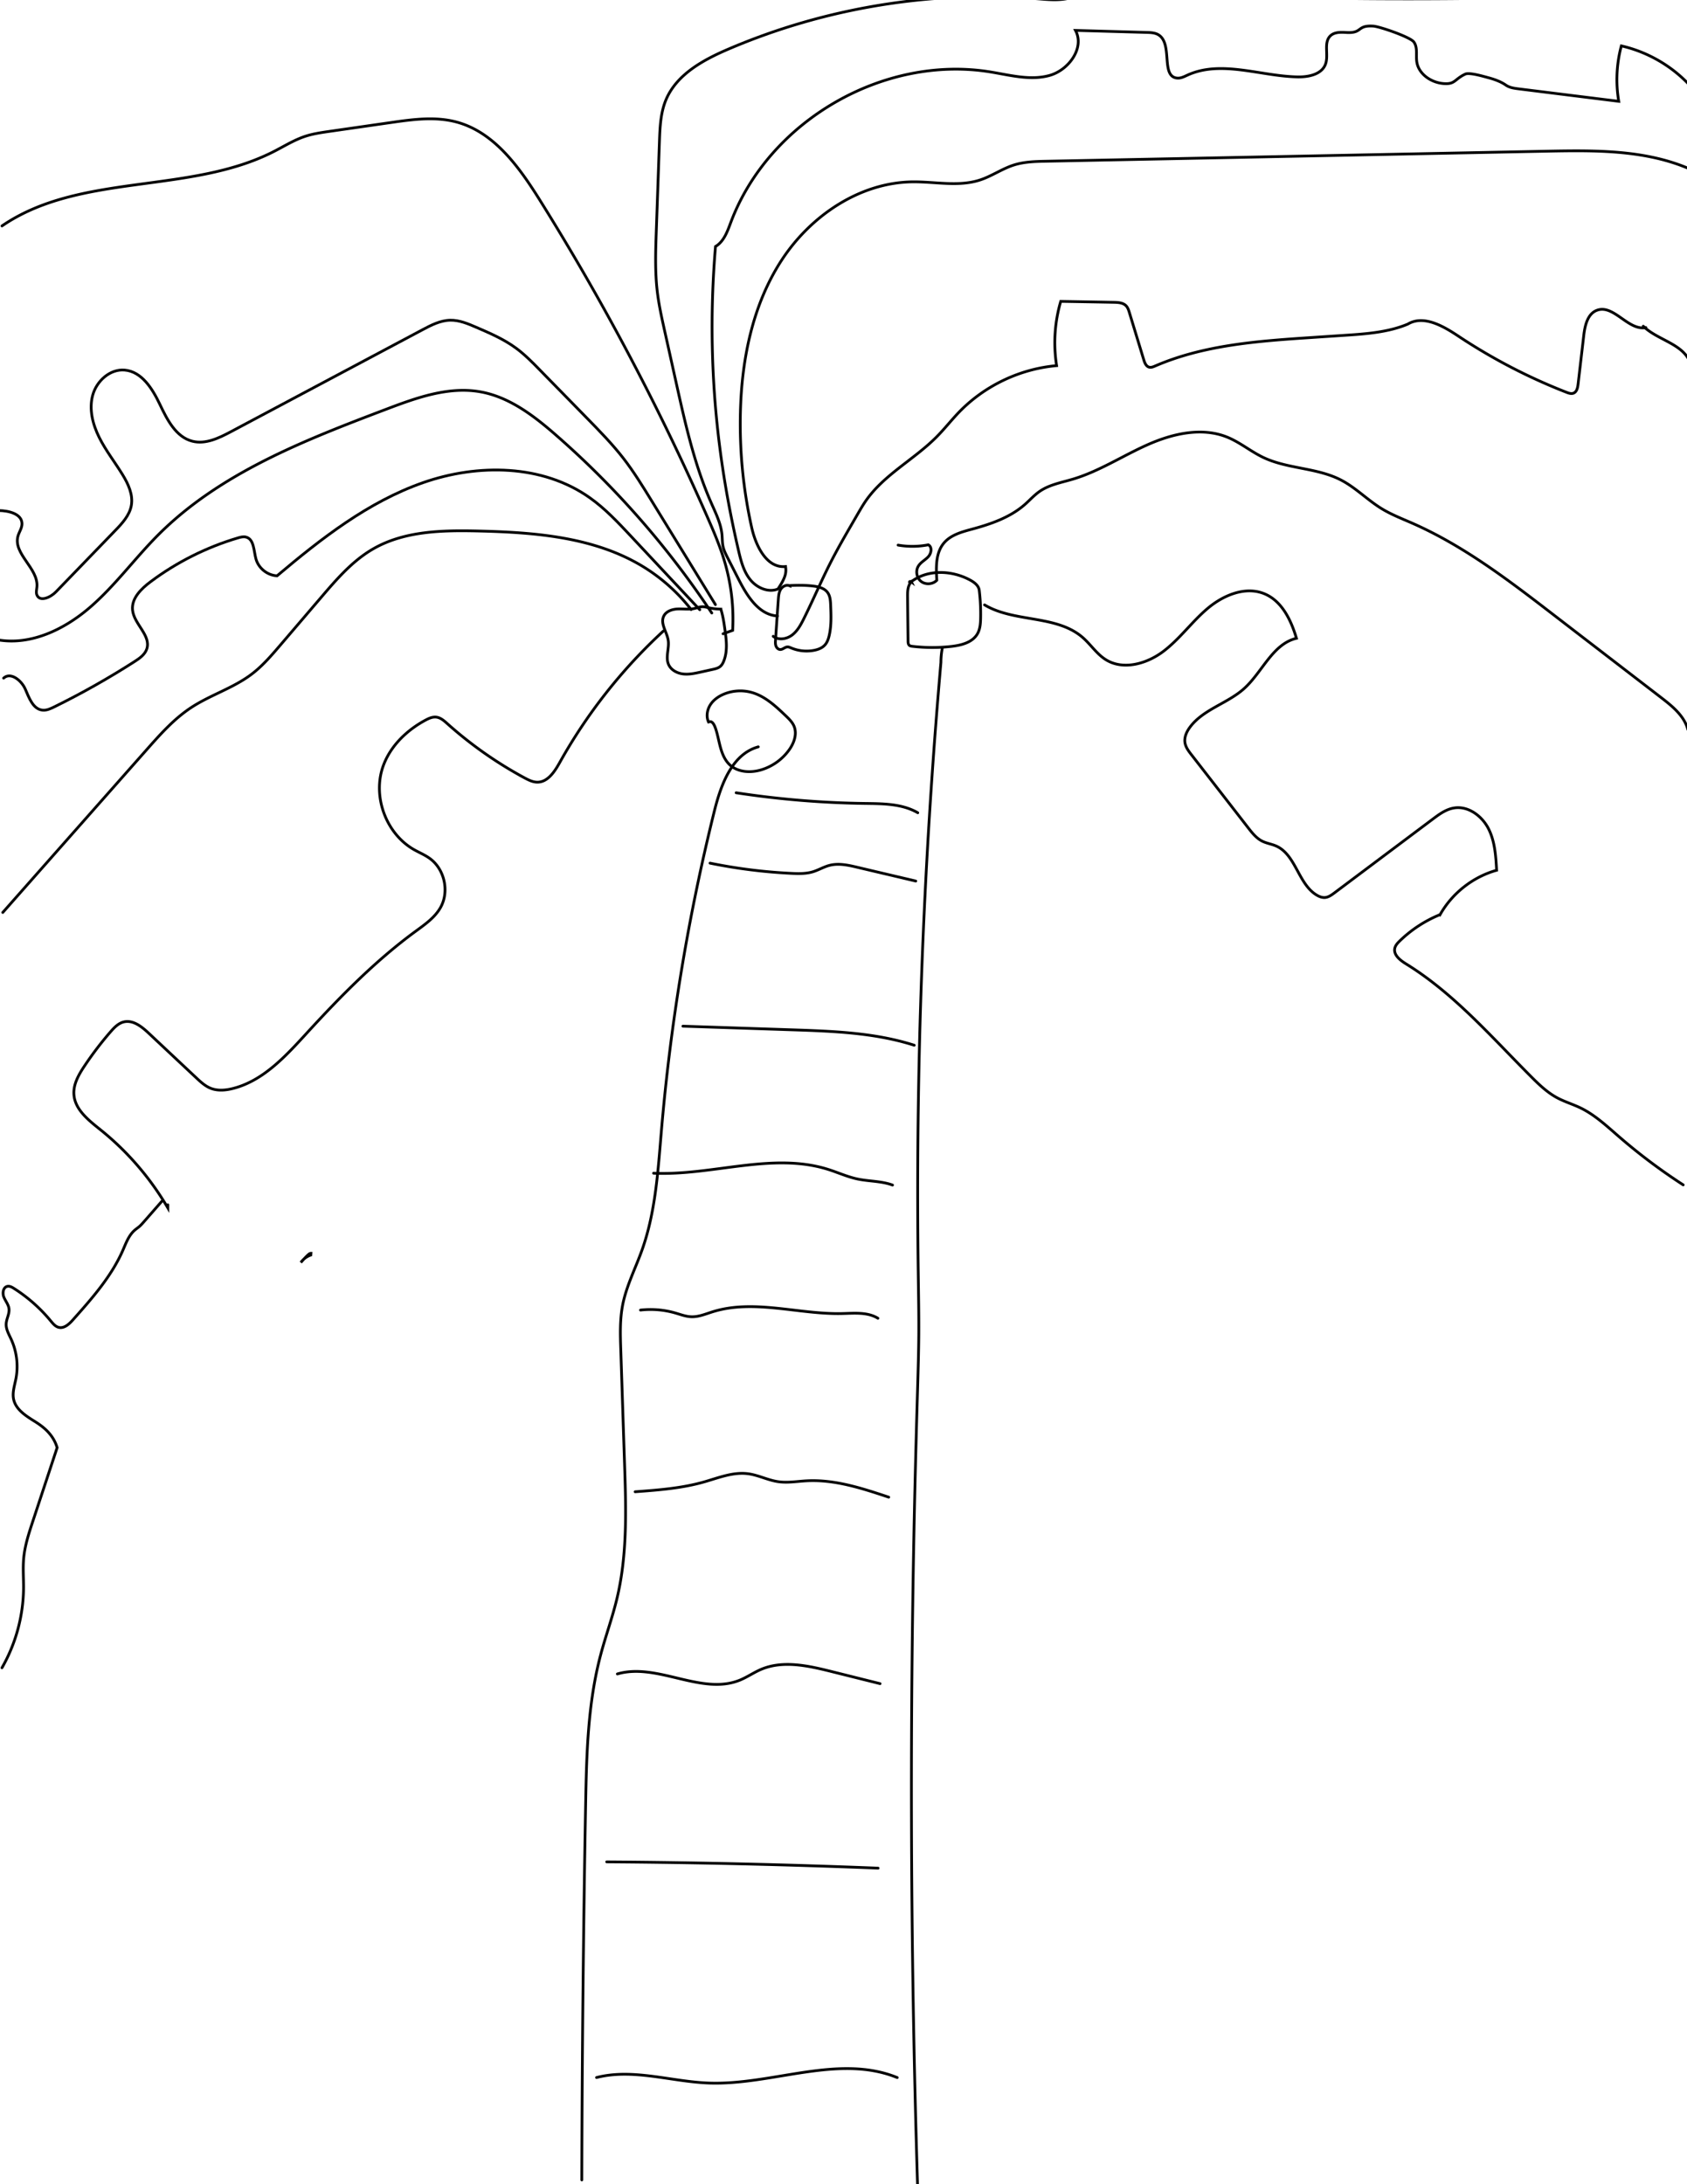 <svg xmlns="http://www.w3.org/2000/svg" viewBox="0 0 612 792"><defs><clipPath id="clippath"><path class="cls-1" d="M1-45.8h608.64V793H1z"/></clipPath><clipPath id="clippath-1"><path class="cls-1" d="M1-45.8h608.64V793H1z"/></clipPath><style>.cls-1,.cls-2{fill:none}.cls-2{stroke:#000;stroke-linecap:round;stroke-miterlimit:10}</style></defs><g id="Layer_2"><path class="cls-2" d="M1.31 245.89c2.54-2.35 6.49.83 7.87 4.01s2.81 7.26 6.25 7.6c1.49.15 2.92-.52 4.26-1.18 10-4.92 19.73-10.41 29.11-16.43 1.83-1.17 3.76-2.52 4.45-4.58 1.62-4.9-4.66-8.99-5.17-14.12-.42-4.23 3.14-7.71 6.55-10.25 9.52-7.12 20.32-12.53 31.72-15.9.92-.27 1.89-.53 2.82-.31 3.03.71 2.85 4.97 3.69 7.97.93 3.36 4.18 5.94 7.66 6.09 16.1-13.58 33.08-26.83 52.96-33.78 19.88-6.95 43.38-6.68 60.54 5.52 5.51 3.91 10.17 8.88 14.79 13.81 8.35 8.92 16.7 17.84 25.05 26.75"/><path class="cls-2" d="M261.51 220.88c-1.57-.03-3.14-.21-4.67-.56-.63-.14-1.26-.31-1.9-.32-1.08 0-2.11.44-3.17.67-1.95.41-3.96.06-5.95.15s-4.18.82-5.04 2.61c-1.32 2.74 1.17 5.73 1.63 8.74.45 2.92-1.06 6.07.13 8.78.88 1.99 3.05 3.15 5.2 3.42s4.33-.2 6.45-.67c1.46-.32 2.92-.65 4.38-.97.97-.22 1.98-.45 2.73-1.09.61-.51.99-1.24 1.28-1.98 1.45-3.66.92-7.77.36-11.67-.32-2.26-.64-4.52-1.43-7.1ZM286.35 212.37c-1.17-.45-2.53.31-3.17 1.39s-.74 2.38-.83 3.63c-.34 4.88-.68 9.77-1.01 14.65-.05.73-.1 1.47.14 2.16s.84 1.3 1.56 1.32c.96.03 1.72-.94 2.68-.95.43 0 .83.19 1.23.35a14.45 14.45 0 0 0 8.39.89c1.43-.28 2.87-.81 3.86-1.88.9-.97 1.34-2.28 1.63-3.57.81-3.57.66-7.28.51-10.94-.07-1.59-.17-3.27-1.1-4.56-1.19-1.63-3.37-2.14-5.37-2.37-2.98-.34-6.01-.3-8.53-.15ZM330.6 210.97c-1.33 1.4-1.38 3.55-1.36 5.48l.18 16.01c0 .57.05 1.21.49 1.57.28.22.65.28 1 .32 4.73.56 9.52.58 14.26.04 3.63-.41 7.68-1.45 9.46-4.64.93-1.67 1.07-3.65 1.11-5.56.07-3.38-.09-6.76-.49-10.12-.2-1.72-1.78-2.91-3.3-3.73-6.77-3.68-15.81-3.97-21.77.92-.16.13-.34-.22-.18-.35s.4-.07.61.08ZM257.04 261.82c-.91-1.98-.54-4.39.63-6.23s3.05-3.13 5.07-3.95c3.11-1.26 6.63-1.47 9.86-.58 4.89 1.34 8.76 4.97 12.43 8.47 1.2 1.15 2.44 2.34 3.06 3.88 1.12 2.78-.03 5.99-1.77 8.44a19.369 19.369 0 0 1-10.24 7.32c-3.87 1.14-8.46.87-11.39-1.89-2.37-2.24-3.22-5.61-3.95-8.78-.88-3.82-1.76-7.64-3.69-6.68Z"/><path class="cls-2" d="M211.07 790.45c.1-45.22.56-90.45 1.37-135.66.33-18.38.75-36.97 5.46-54.74 1.82-6.86 4.27-13.54 5.92-20.44 3.81-15.9 3.29-32.48 2.75-48.82-.46-13.8-.91-27.6-1.37-41.39-.18-5.36-.35-10.78.65-16.04 1.33-6.98 4.66-13.38 7.05-20.07 4.94-13.84 5.8-28.74 7.05-43.39 3.33-39.01 9.75-77.76 19.19-115.76 2.39-9.61 6.4-20.69 15.94-23.33M332.93 794.31a4663.92 4663.92 0 0 1-.61-271c.18-6.86.38-13.73.58-20.59.18-6.36.37-12.72.41-19.09.04-7.04-.09-14.08-.19-21.12-1.04-74.26 1.78-148.57 8.22-222.33.01-1.75.18-3.5.51-5.22M1.01 330.86c17.38-19.65 34.75-39.3 52.13-58.94 4.94-5.59 9.96-11.24 16.19-15.34 7-4.6 15.3-7.07 21.97-12.13 3.92-2.97 7.15-6.74 10.35-10.48l14.88-17.4c5.6-6.55 11.35-13.22 18.82-17.53 11.37-6.56 25.19-6.8 38.31-6.49 20.49.49 41.87 2.18 59.42 12.78 6.77 4.1 12.79 9.45 17.65 15.7"/><path class="cls-2" d="M240.67 228.8a192.16 192.16 0 0 0-37.61 47.68c-1.85 3.31-4.33 7.14-8.12 7.14-1.65 0-3.19-.78-4.65-1.56a145.98 145.98 0 0 1-28.05-19.69c-1.16-1.04-2.42-2.15-3.96-2.33-1.4-.17-2.76.46-4 1.13-6.69 3.61-12.53 9.22-15.18 16.34-4.13 11.06.85 24.76 11.11 30.58 1.89 1.07 3.93 1.9 5.69 3.18 5.38 3.88 7.17 11.98 3.93 17.76-2.08 3.71-5.72 6.21-9.14 8.72-14.56 10.67-27.28 23.64-39.48 36.95-7.61 8.3-15.72 17.18-26.63 19.97-2.68.69-5.6.96-8.17-.06-2-.8-3.62-2.3-5.19-3.77-5.75-5.39-11.5-10.78-17.25-16.18-2.54-2.38-5.72-4.94-9.1-4.1-1.98.5-3.47 2.08-4.81 3.62-3.4 3.92-6.55 8.06-9.43 12.38-2.07 3.1-4.07 6.58-3.82 10.3.37 5.55 5.42 9.41 9.76 12.9 9.72 7.81 17.97 17.44 24.3 28.21v-1.11M109.13 457.79a7.275 7.275 0 0 1 3.61-2.69c.02-.21.03-.43.05-.64-.37 0-.73-.01-3.66 3.33Z"/><path class="cls-2" d="m58.78 435.51-6.53 7.46c-.55.62-1.09 1.25-1.72 1.79-.54.46-1.14.85-1.67 1.32-2.15 1.86-3.15 4.68-4.29 7.29-4.18 9.53-11.21 17.46-18.13 25.23-1.36 1.52-3.16 3.2-5.14 2.71-1.23-.3-2.09-1.37-2.9-2.34-3.79-4.6-8.32-8.59-13.35-11.79-.72-.46-1.55-.92-2.39-.74-1.51.33-1.84 2.43-1.27 3.87s1.68 2.69 1.87 4.23c.23 1.85-.92 3.6-1.02 5.46-.11 1.99.98 3.81 1.81 5.62 2.04 4.45 2.65 9.54 1.72 14.34-.48 2.46-1.35 4.95-.84 7.4.78 3.72 4.41 6.02 7.64 8.03s6.71 4.73 8.16 9.53c-2.93 8.87-5.86 17.73-8.79 26.6-1.46 4.42-2.93 8.89-3.35 13.52-.33 3.57-.03 7.16-.05 10.75-.07 10.11-2.8 20.19-7.83 28.96M357.18 219.34c10.84 6.46 26.02 3.53 35.56 11.79 2.94 2.55 5.1 6 8.4 8.06 6.34 3.97 14.91 1.52 20.88-2.99s10.38-10.78 16.1-15.6 13.75-8.16 20.65-5.26c6.31 2.65 9.61 9.56 11.55 16.11-8.69 2.07-12.35 12.26-18.99 18.23-6.02 5.41-14.82 7.51-19.64 14-1.21 1.62-2.13 3.62-1.82 5.61.26 1.66 1.32 3.06 2.35 4.38 6.86 8.82 13.71 17.64 20.57 26.47 1.46 1.88 2.99 3.81 5.11 4.87 1.6.8 3.42 1.04 5.06 1.76 7.18 3.18 8 13.86 14.77 17.84.89.52 1.9.91 2.92.84 1.28-.1 2.39-.9 3.42-1.67 11.9-8.92 23.79-17.84 35.69-26.76 2.32-1.74 4.76-3.54 7.63-4.03 5.12-.89 10.15 2.79 12.54 7.4 2.38 4.62 2.72 9.98 3 15.17-8.58 2.4-16.12 8.32-20.5 16.08a45.897 45.897 0 0 0-14.66 9.57c-.76.74-1.53 1.56-1.77 2.6-.56 2.46 1.97 4.41 4.12 5.73 17.29 10.66 30.81 26.31 45.16 40.69 2.93 2.94 5.96 5.87 9.61 7.83 2.7 1.45 5.68 2.33 8.44 3.66 5.2 2.51 9.49 6.53 13.85 10.31 7.39 6.41 15.23 12.3 23.44 17.61M280.5 230.73c1.94 1.51 4.88 1.03 6.84-.45s3.17-3.73 4.26-5.92c3.42-6.86 6.4-13.93 9.9-20.75 2.41-4.7 5.05-9.27 7.69-13.83.69-1.2 1.39-2.39 2.08-3.59.87-1.5 1.74-3 2.72-4.43 6.63-9.66 17.74-15.17 25.96-23.52 2.76-2.8 5.18-5.9 7.91-8.73 9.29-9.63 22.12-15.76 35.45-16.92a53.257 53.257 0 0 1 1.5-23.31c6.42.11 12.85.22 19.27.34 1.6.03 3.39.14 4.48 1.31.6.65.88 1.53 1.14 2.38 1.74 5.72 3.49 11.43 5.23 17.15.34 1.13.87 2.43 2.02 2.69.7.16 1.42-.14 2.09-.43 17.76-7.68 37.51-9.06 56.82-10.34 4.02-.27 8.04-.53 12.06-.8 7.73-.51 15.69-1.08 22.8-4.06 5.7-3.4 12.77.66 18.3 4.34 12.3 8.18 25.49 15.03 39.26 20.39.81.32 1.72.63 2.53.32 1.2-.46 1.53-1.98 1.68-3.27l2.04-17.53c.42-3.62 1.33-7.9 4.72-9.23 6.1-2.39 11.4 7.51 17.83 6.24M736.68 67.06c1.2 4.7-.88 10.06-4.94 12.71"/><path class="cls-2" d="M596.14 118.29c5.21 5.07 14.32 6.31 16.96 13.08M325.81 197.66c3.62.63 7.35.59 10.95-.11 1.48.75 1.13 3.06.02 4.29s-2.72 1.99-3.6 3.39c-1.11 1.76-.66 4.34.99 5.61s4.25 1.07 5.68-.44c-.3-4.69-.45-9.9 2.58-13.5 2.55-3.02 6.67-4.07 10.48-5.1 6.73-1.83 13.53-4.21 18.79-8.79 1.85-1.61 3.48-3.47 5.5-4.86 3.54-2.43 7.93-3.19 12.05-4.42 9.54-2.85 18-8.45 27.11-12.49s19.72-6.47 28.94-2.69c4.6 1.89 8.49 5.18 12.98 7.32 8.85 4.21 19.43 3.67 28.14 8.16 5.36 2.76 9.64 7.25 14.79 10.4 3.53 2.16 7.42 3.65 11.21 5.32 18.66 8.21 35.02 20.76 51.18 33.19 13 10 26 20 38.99 29.99 4.08 3.13 8.4 6.63 9.72 11.6M612.71 61.15c-16.16-6.91-34.35-6.67-51.92-6.32-10.64.21-21.28.43-31.92.64-49.74 1-99.47 2-149.21 2.99-3.97.08-8.01.17-11.8 1.36-4.27 1.34-8.01 4.02-12.26 5.42-7.81 2.58-16.31.61-24.54.7-19.25.23-37.08 12.36-47.57 28.51s-14.42 35.8-14.89 55.05c-.35 14.04 1.04 28.12 4.1 41.82 1.5 6.69 5.47 14.81 12.28 14.1.21 1.75.43 3.49-2.78 8.16-3.53 1.42-7.7-.47-10.07-3.44s-3.35-6.79-4.21-10.49c-2.89-12.41-5.21-24.95-6.82-37.58-3.08-24.08-3.59-48.5-1.53-72.69 3.06-1.81 4.33-5.5 5.58-8.83 13.84-36.73 55.36-60.77 94.1-54.47 7.14 1.16 14.49 3.21 21.46 1.29s12.87-9.98 9.44-16.34c8.61.24 17.23.49 25.84.73 1.53.04 3.14.11 4.41.95 5.12 3.37.59 15.16 6.71 15.61 1.3.1 2.53-.56 3.72-1.1 12.32-5.57 26.52.45 40.04.67 3.91.06 8.6-.93 9.97-4.58 1.27-3.37-.81-7.91 1.83-10.35 1.45-1.35 3.67-1.3 5.65-1.18 6.16.39 3.72-2.7 9.88-2.31 2.25.14 13.38 3.94 14.71 5.76 1.45 1.99.7 4.76 1.06 7.2.65 4.4 5.13 7.46 9.56 7.86s3.99-1.52 8.02-3.41c1.47-.69 6.46.78 8.03 1.2 2.33.61 4.75 1.42 6.72 2.79 1.33.92 3 1.15 4.61 1.35 12.11 1.51 24.22 3.02 36.33 4.52-1.14-6.66-.81-13.57.94-20.1 9.25 2.11 17.86 6.99 24.41 13.86M-.61 232.04c11.93 1.99 23.94-3.82 33.12-11.7s16.33-17.82 24.88-26.38c22.39-22.42 52.97-34.28 82.59-45.52 11-4.18 22.67-8.42 34.25-6.37 10.63 1.88 19.6 8.81 27.72 15.92a322.555 322.555 0 0 1 56.26 64.29"/><path class="cls-2" d="M-.41 185.12c3.6.05 8.39 1.22 8.39 4.82 0 1.55-1.02 2.91-1.45 4.4-1.87 6.49 7.42 11.69 6.87 18.42-.08 1.03-.4 2.12.02 3.06 1.12 2.53 4.95.78 6.87-1.21 7.15-7.4 14.31-14.79 21.46-22.19 2.57-2.65 5.25-5.53 5.9-9.17.68-3.87-1.11-7.73-3.16-11.09-2.77-4.54-6.1-8.75-8.48-13.51s-3.79-10.29-2.36-15.42 6.3-9.51 11.6-9.04c6.17.55 10.04 6.75 12.7 12.34s5.84 11.95 11.85 13.46c4.81 1.22 9.71-1.19 14.09-3.52 23.09-12.28 46.17-24.56 69.26-36.84 3.21-1.71 6.57-3.46 10.21-3.52 3.27-.06 6.39 1.26 9.4 2.56 4.99 2.15 10.03 4.33 14.42 7.55 3.18 2.33 5.95 5.16 8.7 7.97 5.7 5.82 11.39 11.64 17.09 17.46 4.59 4.69 9.2 9.4 13.22 14.59 3.72 4.81 6.91 10 10.1 15.18 7.75 12.61 15.5 25.21 23.25 37.82"/><path class="cls-2" d="M.72 81.92C29.06 62.53 68.71 70.55 99.3 54.96c3.81-1.94 7.47-4.25 11.54-5.57 2.76-.89 5.66-1.31 8.53-1.73 7.46-1.07 14.93-2.15 22.39-3.22 7.93-1.14 16.12-2.27 23.86-.19 13.83 3.72 22.91 16.59 30.49 28.74a898.232 898.232 0 0 1 60.51 114.49c2.37 5.39 4.69 10.82 6.34 16.48a73.424 73.424 0 0 1 2.83 24.62l-3.48 1.23M282.07 223.35c-6.76-.36-11.03-7.21-14.1-13.24-1.34-2.62-2.67-5.24-4.01-7.86-.67-1.32-1.35-2.65-1.66-4.1-.3-1.39-.25-2.84-.38-4.26-.38-4.02-2.23-7.72-3.85-11.41-6.14-13.92-9.48-28.89-12.78-43.74-1.39-6.26-2.78-12.53-4.18-18.79-1.05-4.72-2.1-9.45-2.67-14.25-.86-7.3-.61-14.68-.35-22.02l1.14-32.41c.18-5.1.39-10.33 2.35-15.04 3.87-9.27 13.57-14.54 22.8-18.48 35.07-14.98 73.8-21.28 111.8-18.21 3.82.31 7.71.71 11.45-.14 3.52-.8 6.72-2.66 10.23-3.5 7.4-1.77 15.02 1.21 22.6 1.9 1.05.09 5.2-1.57 10.35-1.48 6.26.11 11.34-3.45 24.86 2.04C470.23.01 551.75.01 568.35-1.68c12.51-2.97 20.6-.27 27.79-.48s12.24-.48 13.5-.82M267.06 287.46c15.43 2.37 31.03 3.66 46.64 3.87 6.59.09 13.54.07 19.24 3.38M257.58 312.98c9.69 1.98 19.54 3.22 29.42 3.7 2.66.13 5.38.2 7.93-.58 2.06-.63 3.94-1.79 6.03-2.32 3.31-.85 6.79-.07 10.11.72 7.05 1.66 14.1 3.32 21.14 4.98M247.75 372.1c13.13.44 26.26.87 39.39 1.31 15 .5 30.22 1.03 44.52 5.6M237.1 425.41c21.26.99 43.12-7.78 63.41-1.35 3.5 1.11 6.88 2.66 10.47 3.43 4.24.91 8.72.72 12.8 2.22M232.36 475.04c4.22-.48 8.54-.12 12.62 1.06 1.91.55 3.81 1.29 5.8 1.36 2.65.1 5.18-1 7.72-1.79 15.04-4.71 31.22.99 46.98.63 4.44-.1 9.21-.61 13 1.71M230.42 540.92c8.38-.62 16.83-1.25 24.91-3.54 5.26-1.49 10.57-3.7 15.99-3 3.78.48 7.26 2.36 11.03 2.89 3.4.49 6.85-.14 10.28-.32 10.17-.55 20.11 2.71 29.77 5.93M223.97 606.98c14.47-4.22 30.52 7.94 44.47 2.23 2.63-1.08 4.99-2.74 7.6-3.86 7.98-3.41 17.12-1.36 25.54.74 5.89 1.47 11.78 2.94 17.68 4.41M220.1 675.12c32.83.22 65.65.99 98.45 2.28M216.42 753.32c13.23-3.38 27.02 1.49 40.67 2 23.04.85 47.04-10.66 68.4-1.98"/></g></svg>